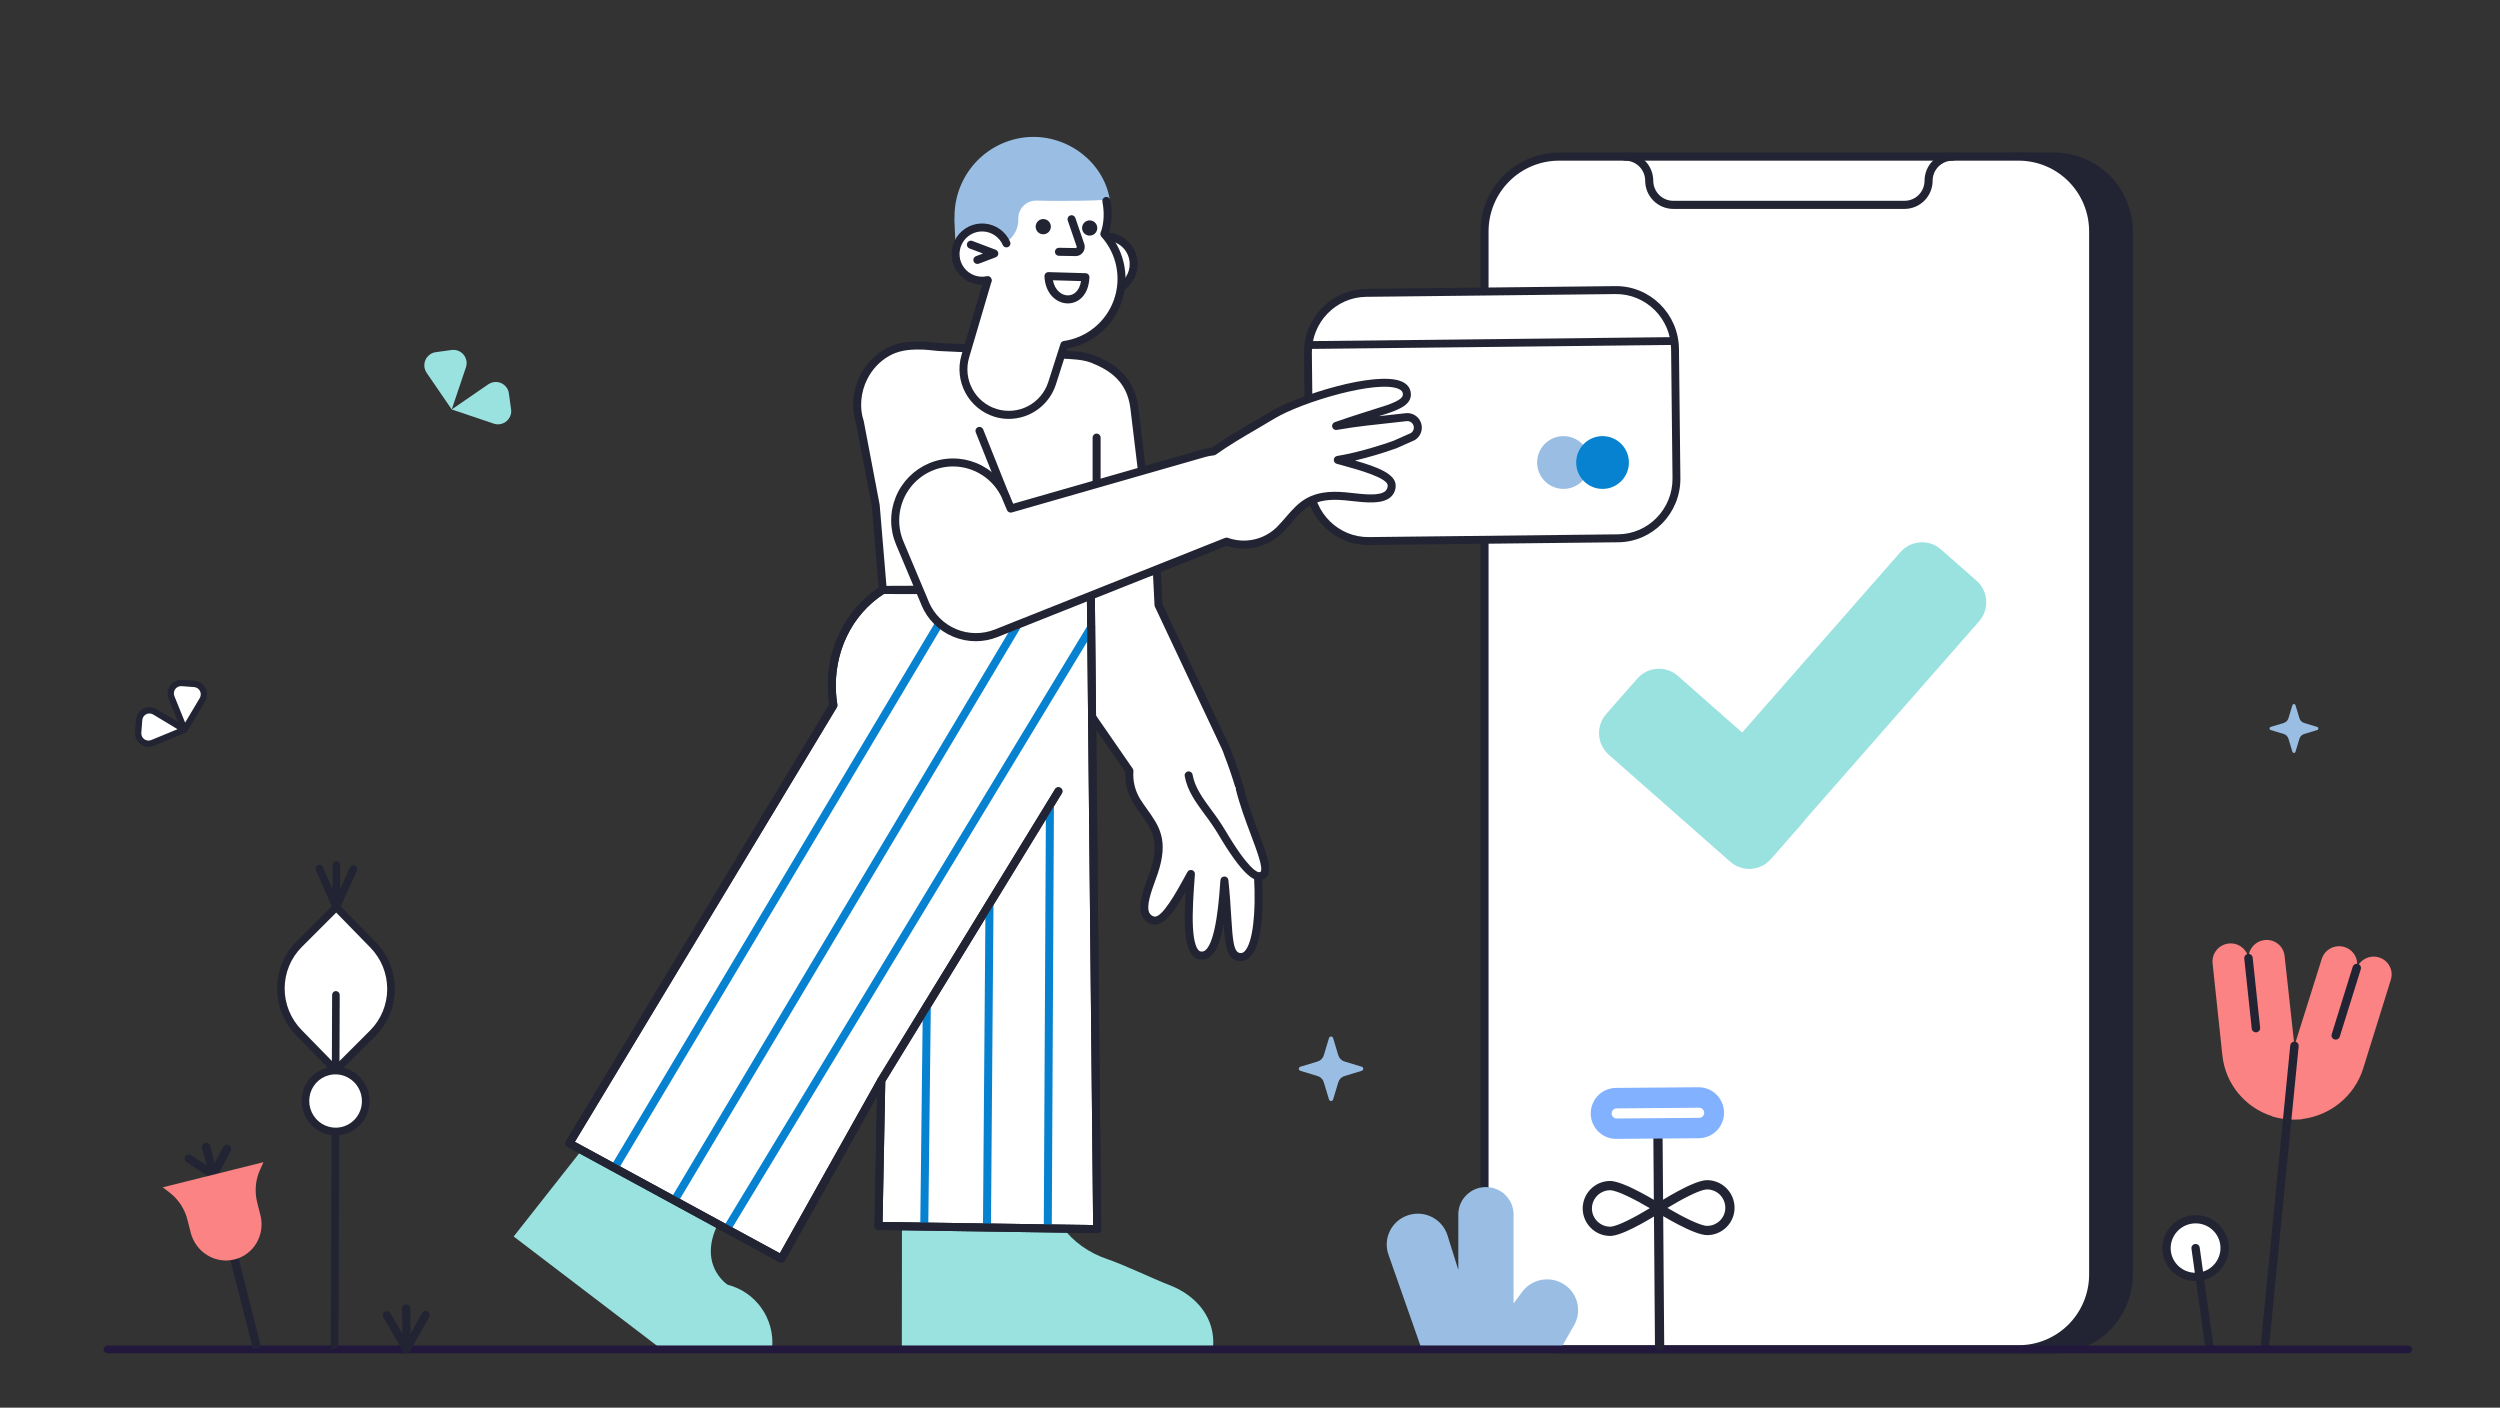 <svg viewBox="0 0 444 250" fill="none" xmlns="http://www.w3.org/2000/svg">
<rect x="0" y="0" width="444" height="250" fill="#333333" stroke="none"/>
<g clip-path="url(#clip0_44083_16052)">
<path d="M364.852 27.093H357.428C357.237 27.093 357.055 27.169 356.92 27.305C356.785 27.44 356.709 27.623 356.709 27.814H358.532C362.037 27.815 365.398 29.212 367.876 31.698C370.354 34.184 371.746 37.556 371.747 41.072V226.368C371.747 228.109 371.406 229.833 370.742 231.442C370.078 233.05 369.105 234.512 367.878 235.743C366.651 236.975 365.194 237.951 363.591 238.618C361.988 239.285 360.27 239.628 358.534 239.628H356.709C356.709 239.819 356.785 240.003 356.92 240.138C357.055 240.273 357.237 240.349 357.428 240.349H364.852C368.547 240.345 372.089 238.87 374.701 236.249C377.314 233.628 378.783 230.075 378.788 226.368V41.074C378.783 37.368 377.313 33.815 374.701 31.194C372.088 28.573 368.546 27.098 364.852 27.093Z" fill="#222433"/>
<path d="M371.746 41.074V226.368C371.746 229.884 370.355 233.257 367.877 235.743C365.399 238.23 362.038 239.628 358.533 239.628H276.867C273.365 239.632 270.006 238.24 267.527 235.759C265.048 233.278 263.654 229.91 263.65 226.397V41.074C263.65 39.333 263.991 37.609 264.656 36C265.32 34.391 266.293 32.929 267.521 31.698C268.748 30.467 270.205 29.49 271.809 28.824C273.412 28.157 275.131 27.814 276.867 27.814H358.531C362.036 27.814 365.397 29.211 367.875 31.698C370.353 34.184 371.746 37.556 371.746 41.072V41.074Z" fill="white"/>
<path d="M276.851 240.349C273.162 240.349 269.624 238.879 267.013 236.263C264.403 233.648 262.935 230.099 262.931 226.398V41.074C262.935 37.368 264.405 33.814 267.017 31.193C269.63 28.572 273.172 27.098 276.867 27.094H358.531C362.225 27.098 365.766 28.572 368.379 31.193C370.991 33.813 372.46 37.366 372.464 41.072V226.368C372.461 230.074 370.992 233.628 368.38 236.249C365.769 238.87 362.227 240.344 358.533 240.349H276.851ZM276.867 28.535C273.553 28.539 270.376 29.861 268.033 32.212C265.69 34.563 264.372 37.75 264.368 41.074V226.397C264.372 229.716 265.689 232.898 268.03 235.244C270.37 237.59 273.543 238.907 276.852 238.908H358.531C361.844 238.904 365.021 237.581 367.364 235.231C369.706 232.88 371.024 229.693 371.027 226.369V41.072C371.023 37.748 369.706 34.562 367.363 32.211C365.02 29.861 361.844 28.539 358.531 28.535H276.867Z" fill="#222433"/>
<path d="M338.249 37.103H297.175C295.852 37.101 294.583 36.573 293.648 35.635C292.712 34.696 292.186 33.423 292.184 32.096C292.183 31.151 291.808 30.246 291.143 29.578C290.477 28.91 289.574 28.534 288.633 28.533C288.442 28.533 288.259 28.457 288.124 28.322C287.99 28.187 287.914 28.003 287.914 27.812C287.914 27.621 287.99 27.438 288.124 27.302C288.259 27.167 288.442 27.091 288.633 27.091C289.955 27.093 291.223 27.621 292.158 28.559C293.093 29.497 293.62 30.769 293.621 32.096C293.622 33.041 293.997 33.947 294.663 34.616C295.329 35.284 296.233 35.66 297.175 35.661H338.246C339.188 35.66 340.091 35.284 340.757 34.616C341.423 33.947 341.797 33.041 341.798 32.096C341.8 30.77 342.326 29.497 343.261 28.559C344.196 27.621 345.464 27.093 346.786 27.091H346.789C346.98 27.091 347.163 27.167 347.297 27.302C347.432 27.438 347.508 27.621 347.508 27.812C347.508 28.003 347.432 28.187 347.297 28.322C347.163 28.457 346.98 28.533 346.789 28.533H346.787C345.845 28.533 344.942 28.908 344.276 29.576C343.61 30.244 343.236 31.149 343.235 32.094C343.235 33.421 342.71 34.694 341.775 35.633C340.84 36.572 339.572 37.101 338.249 37.103Z" fill="#222433"/>
</g>
<g clip-path="url(#clip1_44083_16052)">
<path d="M287.389 95.603L243.121 96.093C237.341 96.157 232.604 91.476 232.539 85.637L232.287 62.698C232.222 56.859 236.856 52.074 242.636 52.01L286.903 51.52C292.683 51.456 297.421 56.137 297.485 61.977L297.738 84.915C297.802 90.754 293.169 95.54 287.389 95.603Z" fill="white"/>
<path d="M242.628 51.304L286.896 50.814C293.052 50.746 298.116 55.75 298.184 61.969L298.437 84.907C298.505 91.126 293.553 96.242 287.396 96.31L243.129 96.799C236.973 96.868 231.909 91.863 231.84 85.644L231.588 62.706C231.519 56.487 236.472 51.372 242.628 51.304ZM287.381 94.897C292.766 94.838 297.099 90.363 297.039 84.923L296.786 61.984C296.727 56.544 292.297 52.166 286.911 52.226L242.644 52.716C237.258 52.775 232.926 57.25 232.986 62.69L233.238 85.629C233.298 91.069 237.728 95.447 243.114 95.387L287.381 94.897Z" fill="#222433"/>
</g>
<g clip-path="url(#clip2_44083_16052)">
<path d="M277.725 86.831C280.311 86.802 282.385 84.68 282.356 82.091C282.328 79.501 280.208 77.425 277.622 77.454C275.036 77.483 272.962 79.605 272.991 82.194C273.019 84.784 275.139 86.859 277.725 86.831Z" fill="#9ABEE3"/>
</g>
<g clip-path="url(#clip3_44083_16052)">
<path d="M284.663 86.831C287.249 86.802 289.322 84.68 289.294 82.091C289.265 79.501 287.145 77.425 284.559 77.454C281.973 77.483 279.9 79.605 279.928 82.194C279.957 84.784 282.076 86.859 284.663 86.831Z" fill="#0782D0"/>
</g>
<g clip-path="url(#clip4_44083_16052)">
<path d="M232.944 60.582L322.387 59.593C322.623 59.59 322.85 59.661 323.019 59.789C323.187 59.918 323.283 60.093 323.285 60.277C323.287 60.461 323.195 60.639 323.029 60.771C322.864 60.903 322.639 60.979 322.403 60.981L232.959 61.971C232.723 61.973 232.496 61.903 232.328 61.774C232.16 61.646 232.064 61.47 232.062 61.286C232.06 61.102 232.152 60.925 232.317 60.792C232.483 60.66 232.708 60.585 232.944 60.582Z" fill="#222433"/>
</g>
<g clip-path="url(#clip5_44083_16052)">
<path d="M390.642 226.728C393.465 226.333 395.436 223.742 395.046 220.942C394.655 218.142 392.05 216.193 389.227 216.588C386.404 216.984 384.432 219.574 384.823 222.375C385.214 225.175 387.819 227.124 390.642 226.728Z" fill="white"/>
<path d="M390.743 227.453C387.522 227.904 384.538 225.672 384.093 222.477C383.647 219.282 385.905 216.315 389.126 215.864C392.347 215.412 395.33 217.645 395.776 220.84C396.222 224.035 393.964 227.001 390.743 227.453ZM389.328 217.312C386.912 217.651 385.219 219.876 385.553 222.272C385.887 224.669 388.125 226.343 390.541 226.004C392.956 225.666 394.65 223.441 394.316 221.044C393.981 218.648 391.744 216.974 389.328 217.312Z" fill="#222433"/>
<path d="M394.117 251.635C393.713 251.691 393.341 251.413 393.285 251.013L389.204 221.761C389.148 221.361 389.43 220.991 389.833 220.934C390.237 220.878 390.609 221.156 390.665 221.556L394.746 250.808C394.802 251.208 394.52 251.578 394.117 251.635Z" fill="#222433"/>
</g>
<g clip-path="url(#clip6_44083_16052)">
<path d="M132.214 211.03C120.818 222.783 129.229 228.172 129.229 228.172C131.648 228.791 133.771 230.249 135.219 232.288C136.668 234.326 137.349 236.813 137.142 239.307H117.075L91.228 219.601L109.684 196.168L132.214 211.03Z" fill="#9AE2E0"/>
<path d="M196.488 51.77C199.171 51.77 201.345 49.591 201.345 46.903C201.345 44.215 199.171 42.036 196.488 42.036C193.806 42.036 191.632 44.215 191.632 46.903C191.632 49.591 193.806 51.77 196.488 51.77Z" fill="white"/>
<path d="M196.488 52.483C195.387 52.483 194.311 52.155 193.395 51.542C192.479 50.929 191.766 50.058 191.344 49.038C190.923 48.019 190.813 46.897 191.028 45.815C191.242 44.732 191.773 43.738 192.551 42.958C193.33 42.178 194.322 41.646 195.402 41.431C196.482 41.216 197.601 41.326 198.619 41.748C199.636 42.171 200.505 42.886 201.117 43.803C201.729 44.721 202.056 45.8 202.056 46.903C202.054 48.382 201.467 49.8 200.423 50.846C199.379 51.892 197.964 52.481 196.488 52.483ZM196.488 42.748C195.668 42.748 194.867 42.992 194.185 43.449C193.503 43.905 192.972 44.554 192.658 45.313C192.344 46.072 192.262 46.908 192.422 47.714C192.582 48.52 192.977 49.26 193.556 49.841C194.136 50.422 194.875 50.818 195.679 50.978C196.483 51.138 197.317 51.056 198.075 50.742C198.832 50.427 199.48 49.895 199.935 49.211C200.391 48.528 200.634 47.725 200.634 46.903C200.633 45.802 200.196 44.746 199.418 43.967C198.641 43.188 197.587 42.75 196.488 42.748Z" fill="#222433"/>
<path d="M193.74 127.008L200.587 136.908C200.444 138.779 200.891 140.648 201.866 142.25C204.306 146.144 207.268 148.091 204.922 154.976C203.856 158.086 201.795 162.55 204.756 163.452C206.817 164.069 209.447 158.941 211.508 155.213C211.058 161.315 210.442 169.316 213.19 169.696C215.939 170.076 216.91 164.283 217.455 156.377C218.379 165.161 217.644 169.933 220.322 169.981C223.164 170.028 223.828 162.74 223.425 155.736L220.203 140.042C219.587 138.001 218.924 135.983 218.118 133.941C217.993 133.536 217.843 133.14 217.668 132.754L205.751 107.445L205.443 101.177L192.721 105.332L193.74 127.008Z" fill="white"/>
<path d="M220.348 170.693H220.31C217.959 170.652 217.591 168.213 217.322 164.103C216.768 167.229 216.019 169.014 214.978 169.861C214.719 170.079 214.418 170.24 214.093 170.333C213.768 170.426 213.428 170.449 213.093 170.402C210.205 170.003 210.199 164.292 210.574 158.37C208.626 161.805 206.621 164.754 204.553 164.134C204.189 164.038 203.85 163.865 203.557 163.628C203.264 163.39 203.025 163.094 202.854 162.757C201.986 161.017 202.971 158.295 203.841 155.894C203.985 155.497 204.125 155.111 204.25 154.744C206.06 149.432 204.612 147.404 202.607 144.597C202.166 143.98 201.71 143.34 201.264 142.629C200.258 140.971 199.77 139.049 199.862 137.111L193.156 127.414C193.08 127.304 193.036 127.175 193.03 127.041L192.011 105.365C192.004 105.209 192.048 105.055 192.136 104.927C192.225 104.798 192.353 104.703 192.501 104.654L205.223 100.499C205.327 100.465 205.437 100.456 205.545 100.472C205.653 100.487 205.756 100.528 205.846 100.59C205.936 100.652 206.01 100.734 206.064 100.829C206.117 100.925 206.148 101.031 206.153 101.14L206.454 107.267L218.311 132.45C218.496 132.859 218.656 133.279 218.791 133.708C219.501 135.512 220.167 137.459 220.884 139.836C220.89 139.857 220.895 139.878 220.899 139.899L224.121 155.592C224.128 155.626 224.133 155.66 224.135 155.695C224.332 159.122 224.528 167.366 222.101 169.899C221.879 170.146 221.609 170.343 221.308 170.48C221.006 170.616 220.679 170.689 220.348 170.693ZM217.455 155.665C217.63 155.665 217.8 155.73 217.93 155.847C218.061 155.965 218.143 156.127 218.161 156.302C218.419 158.749 218.546 160.843 218.659 162.691C218.927 167.118 219.109 169.247 220.335 169.267C220.478 169.268 220.618 169.236 220.747 169.175C220.875 169.113 220.988 169.023 221.077 168.911C222.446 167.482 223.091 162.349 222.72 155.827L219.514 140.216C218.809 137.88 218.156 135.968 217.458 134.201C217.45 134.181 217.443 134.161 217.437 134.14C217.32 133.765 217.18 133.396 217.018 133.038L205.109 107.749C205.069 107.665 205.046 107.573 205.042 107.48L204.779 102.143L193.457 105.841L194.44 126.77L201.171 136.503C201.264 136.637 201.308 136.799 201.295 136.962C201.167 138.684 201.579 140.403 202.472 141.879C202.891 142.546 203.334 143.167 203.763 143.768C205.844 146.682 207.641 149.199 205.595 155.206C205.466 155.582 205.324 155.975 205.177 156.38C204.443 158.406 203.53 160.928 204.126 162.12C204.21 162.283 204.329 162.425 204.474 162.537C204.618 162.649 204.785 162.729 204.963 162.77C206.325 163.176 208.996 158.308 210.433 155.693C210.587 155.413 210.738 155.137 210.887 154.868C210.965 154.726 211.09 154.615 211.24 154.554C211.39 154.492 211.556 154.484 211.712 154.531C211.867 154.577 212.002 154.675 212.094 154.809C212.186 154.943 212.229 155.104 212.217 155.266L212.205 155.432C211.981 158.47 211.727 161.913 211.864 164.64C211.997 167.298 212.516 168.883 213.288 168.99C213.429 169.012 213.574 169.003 213.711 168.962C213.848 168.921 213.975 168.851 214.082 168.755C215.997 167.195 216.541 159.299 216.746 156.327C216.758 156.149 216.836 155.982 216.965 155.86C217.094 155.737 217.264 155.667 217.442 155.664L217.455 155.665Z" fill="#222433"/>
<path d="M186.04 208.609C185.448 215.565 190.091 221.429 196.701 223.637C199.497 224.563 204.804 227.127 207.552 228.172C212.574 230.071 215.891 234.155 215.441 239.307H160.169L160.193 208.656L186.04 208.609Z" fill="#9AE2E0"/>
<path d="M166.803 170.005C166.045 171.358 162.776 175.062 162.776 175.062L130.864 211.458L107.338 200.537L133.422 158.798" fill="white"/>
<path d="M130.863 212.17C130.76 212.17 130.659 212.148 130.565 212.104L107.04 201.183C106.948 201.14 106.867 201.079 106.801 201.002C106.735 200.926 106.686 200.836 106.657 200.739C106.628 200.642 106.62 200.541 106.634 200.44C106.648 200.34 106.682 200.244 106.736 200.158L132.82 158.42C132.869 158.341 132.934 158.272 133.01 158.218C133.086 158.164 133.172 158.125 133.263 158.104C133.354 158.083 133.448 158.08 133.54 158.096C133.632 158.112 133.721 158.145 133.8 158.195C133.879 158.244 133.947 158.309 134.001 158.385C134.056 158.462 134.094 158.548 134.115 158.639C134.136 158.73 134.139 158.825 134.123 158.917C134.108 159.009 134.074 159.097 134.025 159.177L108.368 200.23L130.68 210.588L162.242 174.591C163.139 173.575 165.592 170.711 166.184 169.656C166.228 169.573 166.289 169.499 166.363 169.44C166.436 169.38 166.521 169.336 166.611 169.31C166.702 169.284 166.797 169.276 166.89 169.286C166.984 169.297 167.075 169.327 167.157 169.373C167.239 169.419 167.312 169.481 167.37 169.556C167.428 169.631 167.47 169.716 167.495 169.807C167.52 169.899 167.526 169.994 167.514 170.088C167.501 170.181 167.47 170.272 167.423 170.353C166.637 171.756 163.443 175.38 163.308 175.533L131.397 211.928C131.331 212.004 131.248 212.065 131.156 212.107C131.064 212.148 130.965 212.17 130.863 212.17Z" fill="#222433"/>
<path d="M187.979 140.528L156.545 191.847L138.776 223.542L101.107 203.053L148.016 125.251C147.9 124.575 147.821 123.894 147.779 123.209C147.258 115.446 150.954 108.418 156.782 104.762L162.728 104.738L193.74 105.973L194.853 218.296L156.023 217.726L156.521 191.847" fill="white"/>
<path d="M138.776 224.255C138.658 224.255 138.542 224.225 138.438 224.169L100.769 203.679C100.684 203.633 100.61 203.571 100.55 203.495C100.491 203.42 100.447 203.333 100.422 203.24C100.397 203.147 100.391 203.05 100.404 202.954C100.417 202.859 100.45 202.767 100.499 202.685L147.271 125.109C147.184 124.56 147.118 123.951 147.07 123.259C146.544 115.419 150.121 108.101 156.404 104.158C156.516 104.088 156.646 104.05 156.779 104.05L162.725 104.026H162.756L193.768 105.261C193.95 105.268 194.123 105.345 194.25 105.476C194.377 105.607 194.449 105.782 194.451 105.965L195.564 218.288C195.565 218.383 195.547 218.477 195.511 218.565C195.475 218.653 195.422 218.733 195.355 218.8C195.288 218.868 195.209 218.922 195.12 218.958C195.032 218.993 194.938 219.01 194.843 219.008L156.013 218.438C155.919 218.436 155.827 218.416 155.741 218.379C155.655 218.342 155.577 218.288 155.512 218.221C155.447 218.153 155.396 218.073 155.362 217.986C155.328 217.899 155.311 217.806 155.313 217.712L155.755 194.71L139.396 223.891C139.334 224.002 139.244 224.094 139.135 224.157C139.026 224.221 138.903 224.255 138.776 224.255ZM102.1 202.783L138.5 222.581L155.836 191.657C155.869 191.537 155.933 191.428 156.021 191.34L187.373 140.155C187.472 139.994 187.63 139.879 187.814 139.835C187.997 139.791 188.19 139.822 188.351 139.921C188.511 140.019 188.626 140.178 188.67 140.362C188.714 140.546 188.683 140.739 188.585 140.9L157.227 192.094L156.748 217.023L194.136 217.572L193.036 106.657L162.715 105.451L156.989 105.474C151.256 109.163 148.002 115.921 148.488 123.162C148.529 123.82 148.605 124.476 148.716 125.126C148.746 125.296 148.714 125.472 148.624 125.62L102.1 202.783Z" fill="#222433"/>
<path d="M211.106 137.716C211.745 141.372 214.802 144.102 216.934 147.735C219.895 152.744 222.264 155.665 223.638 155.617C226.789 155.522 222.075 147.711 220.179 140.019" fill="white"/>
<path d="M223.597 156.33C222.546 156.33 220.641 155.404 216.322 148.098C215.609 146.927 214.836 145.795 214.006 144.705C212.387 142.502 210.857 140.421 210.405 137.839C210.388 137.746 210.39 137.652 210.41 137.56C210.43 137.468 210.468 137.382 210.522 137.305C210.576 137.228 210.644 137.162 210.723 137.112C210.802 137.062 210.89 137.027 210.982 137.011C211.074 136.995 211.169 136.997 211.26 137.018C211.351 137.038 211.438 137.077 211.514 137.131C211.591 137.185 211.656 137.253 211.706 137.333C211.756 137.412 211.789 137.5 211.805 137.593C212.199 139.845 213.632 141.795 215.15 143.861C216.009 144.99 216.808 146.162 217.546 147.375C221.761 154.506 223.311 154.907 223.603 154.907H223.613C223.841 154.9 223.882 154.839 223.896 154.819C224.361 154.123 223.185 150.991 222.146 148.227C221.224 145.772 220.178 142.989 219.489 140.191C219.444 140.007 219.473 139.813 219.57 139.652C219.668 139.49 219.826 139.374 220.009 139.328C220.192 139.283 220.385 139.313 220.546 139.41C220.708 139.508 220.824 139.666 220.869 139.849C221.538 142.565 222.568 145.307 223.476 147.725C224.965 151.688 225.949 154.307 225.076 155.612C224.919 155.84 224.706 156.026 224.459 156.151C224.211 156.277 223.936 156.338 223.659 156.33C223.638 156.33 223.619 156.33 223.597 156.33Z" fill="#222433"/>
<path d="M156.782 104.786L155.526 89.757L152.708 74.943C151.897 72.573 152.092 69.574 153.386 67.033C154.3 65.18 155.743 63.64 157.532 62.609C159.385 61.575 161.217 61.324 163.484 61.372C164.076 61.349 166.09 61.552 166.682 61.623L171.209 61.837L188.551 62.976L189.973 63.047C190.92 63.142 192.484 63.142 194.119 63.783C196.748 64.852 200.776 66.799 201.463 72.449L202.79 83.442L193.811 104.833L156.782 104.786Z" fill="white"/>
<path d="M193.811 105.545L156.782 105.498C156.604 105.498 156.432 105.43 156.301 105.309C156.17 105.189 156.089 105.023 156.074 104.845L154.822 89.853L152.02 75.126C151.135 72.493 151.408 69.352 152.754 66.71C153.731 64.729 155.274 63.085 157.187 61.987C158.975 60.99 160.799 60.603 163.481 60.66C164.215 60.635 166.348 60.867 166.743 60.913L171.244 61.126L188.599 62.266L190.01 62.337C190.022 62.337 190.034 62.339 190.045 62.34C190.211 62.356 190.396 62.37 190.598 62.385C191.889 62.432 193.164 62.68 194.379 63.121C196.484 63.975 201.392 65.97 202.17 72.364L203.497 83.356C203.511 83.479 203.494 83.604 203.446 83.718L194.467 105.109C194.413 105.239 194.322 105.349 194.205 105.427C194.088 105.504 193.951 105.545 193.811 105.545ZM157.436 104.074L193.339 104.12L202.062 83.34L200.759 72.535C200.163 67.635 196.934 65.695 193.853 64.444C192.621 63.961 191.392 63.87 190.493 63.804C190.285 63.789 190.093 63.775 189.921 63.757L188.517 63.687L171.164 62.547L166.65 62.334C166.633 62.334 166.616 62.331 166.599 62.329C165.93 62.249 164.019 62.06 163.514 62.084C163.499 62.084 163.485 62.084 163.47 62.084C161.051 62.03 159.431 62.364 157.879 63.231C156.212 64.191 154.868 65.628 154.019 67.357C152.854 69.643 152.61 72.461 153.381 74.712C153.392 74.743 153.4 74.776 153.407 74.809L156.224 89.624C156.229 89.649 156.232 89.674 156.234 89.698L157.436 104.074Z" fill="#222433"/>
<path d="M194.759 86.386C194.57 86.386 194.39 86.311 194.256 86.177C194.123 86.044 194.048 85.862 194.048 85.674V77.72C194.048 77.531 194.123 77.35 194.256 77.216C194.39 77.083 194.57 77.008 194.759 77.008C194.947 77.008 195.128 77.083 195.261 77.216C195.395 77.35 195.47 77.531 195.47 77.72V85.674C195.47 85.862 195.395 86.044 195.261 86.177C195.128 86.311 194.947 86.386 194.759 86.386Z" fill="#222433"/>
<path d="M179.478 91.063C179.336 91.063 179.197 91.02 179.079 90.941C178.962 90.861 178.871 90.748 178.818 90.615L173.298 76.798C173.262 76.711 173.244 76.618 173.245 76.523C173.245 76.43 173.265 76.337 173.301 76.25C173.338 76.163 173.391 76.085 173.458 76.019C173.525 75.953 173.604 75.901 173.691 75.867C173.779 75.832 173.872 75.814 173.965 75.816C174.059 75.817 174.152 75.837 174.238 75.874C174.324 75.912 174.402 75.966 174.467 76.033C174.532 76.101 174.583 76.181 174.617 76.268L180.138 90.086C180.181 90.194 180.197 90.311 180.184 90.427C180.172 90.543 180.132 90.654 180.067 90.75C180.001 90.846 179.914 90.925 179.811 90.98C179.709 91.035 179.594 91.063 179.478 91.063V91.063Z" fill="#222433"/>
<path d="M196.583 38.498C196.346 40.089 196.417 40.825 196.133 41.561C197.571 43.159 198.549 45.119 198.963 47.23C199.376 49.342 199.208 51.527 198.478 53.551C197.748 55.575 196.483 57.362 194.818 58.721C193.153 60.08 191.151 60.96 189.025 61.267L186.846 68.081C186.194 70.102 184.775 71.785 182.895 72.766C181.015 73.748 178.825 73.948 176.799 73.324C174.773 72.7 173.073 71.302 172.067 69.433C171.061 67.563 170.83 65.372 171.423 63.333L175.474 49.61C175.03 49.704 174.578 49.752 174.124 49.752C173.531 49.776 169.006 48.375 169.575 44.814C169.836 43.152 171.612 40.493 174.124 40.564C176.777 40.635 176.516 40.873 176.611 40.255L180.378 30.925L195.706 33.18L196.583 38.498Z" fill="white"/>
<path d="M173.579 46.88C173.412 46.88 173.251 46.822 173.123 46.715C172.995 46.608 172.908 46.459 172.878 46.295C172.848 46.131 172.877 45.962 172.959 45.816C173.041 45.671 173.171 45.559 173.327 45.501L174.575 45.028L172.191 44.126C172.102 44.094 172.021 44.045 171.951 43.981C171.882 43.917 171.826 43.84 171.786 43.754C171.747 43.669 171.725 43.576 171.721 43.481C171.718 43.387 171.733 43.293 171.766 43.205C171.8 43.116 171.85 43.035 171.915 42.967C171.98 42.898 172.057 42.843 172.144 42.805C172.23 42.766 172.323 42.746 172.417 42.744C172.511 42.742 172.605 42.759 172.692 42.793L176.838 44.36C176.974 44.411 177.09 44.503 177.172 44.622C177.254 44.741 177.298 44.882 177.298 45.027C177.298 45.172 177.254 45.313 177.172 45.432C177.09 45.551 176.974 45.642 176.838 45.693L173.83 46.833C173.749 46.864 173.664 46.879 173.579 46.88Z" fill="#222433"/>
<path d="M185.282 41.609C186.028 41.609 186.633 41.003 186.633 40.255C186.633 39.508 186.028 38.902 185.282 38.902C184.536 38.902 183.932 39.508 183.932 40.255C183.932 41.003 184.536 41.609 185.282 41.609Z" fill="#222433"/>
<path d="M191.046 45.482C191.01 45.482 190.975 45.482 190.938 45.478L188.066 45.431C187.878 45.429 187.697 45.353 187.565 45.218C187.433 45.083 187.36 44.902 187.361 44.713C187.363 44.524 187.439 44.343 187.573 44.211C187.708 44.078 187.889 44.005 188.078 44.006H188.089L190.98 44.054C190.994 44.054 191.008 44.054 191.022 44.056C191.051 44.061 191.08 44.057 191.107 44.045C191.133 44.033 191.156 44.014 191.171 43.989C191.192 43.966 191.209 43.94 191.219 43.91C191.229 43.881 191.233 43.85 191.23 43.819L189.632 39.157C189.574 38.979 189.588 38.785 189.671 38.617C189.755 38.45 189.9 38.322 190.077 38.261C190.253 38.2 190.447 38.212 190.615 38.293C190.784 38.374 190.913 38.518 190.977 38.694L192.588 43.395C192.594 43.414 192.6 43.434 192.605 43.454C192.665 43.7 192.667 43.957 192.61 44.204C192.554 44.452 192.441 44.682 192.281 44.878C192.135 45.067 191.948 45.22 191.734 45.325C191.52 45.429 191.284 45.483 191.046 45.482Z" fill="#222433"/>
<path d="M189.66 53.886C187.689 53.886 185.627 52.233 185.496 49.069C185.492 48.972 185.508 48.874 185.543 48.783C185.579 48.692 185.632 48.609 185.701 48.539C185.77 48.47 185.852 48.416 185.942 48.38C186.033 48.343 186.129 48.326 186.227 48.328L192.789 48.518C192.883 48.52 192.976 48.542 193.061 48.581C193.147 48.619 193.224 48.675 193.288 48.743C193.352 48.812 193.402 48.893 193.435 48.981C193.468 49.069 193.483 49.163 193.479 49.257C193.357 52.451 191.476 53.883 189.666 53.887L189.66 53.886ZM187.002 49.776C187.333 51.542 188.521 52.461 189.66 52.461H189.663C190.599 52.461 191.701 51.778 191.991 49.921L187.002 49.776Z" fill="#222433"/>
<path d="M193.527 41.846C194.272 41.846 194.877 41.24 194.877 40.493C194.877 39.745 194.272 39.139 193.527 39.139C192.781 39.139 192.176 39.745 192.176 40.493C192.176 41.24 192.781 41.846 193.527 41.846Z" fill="#222433"/>
<path d="M178.743 42.986C177.322 39.567 173.484 38.997 170.617 42.036C170.546 42.107 169.741 43.247 169.693 43.318C169.67 43.247 169.504 39.116 169.504 39.045L169.528 38.285V38.166C169.591 34.741 170.895 31.456 173.196 28.922C175.498 26.389 178.64 24.78 182.037 24.396C189.073 23.612 195.896 28.456 197.08 35.341C197.128 35.626 188.907 35.768 184.098 35.626C183.68 35.614 183.264 35.685 182.874 35.835C182.485 35.986 182.128 36.212 181.826 36.501C181.525 36.791 181.283 37.137 181.116 37.521C180.948 37.904 180.859 38.317 180.852 38.736C180.898 39.567 180.728 40.395 180.358 41.14C179.988 41.885 179.432 42.521 178.743 42.986Z" fill="#9ABEE3"/>
<path d="M179.153 74.397C178.284 74.397 177.421 74.266 176.591 74.008C174.394 73.317 172.553 71.794 171.46 69.763C170.367 67.732 170.109 65.354 170.74 63.135L174.698 49.717C174.752 49.536 174.875 49.385 175.04 49.296C175.206 49.207 175.399 49.186 175.579 49.24C175.759 49.293 175.911 49.416 176.001 49.58C176.091 49.745 176.113 49.939 176.061 50.12L172.104 63.534C171.565 65.394 171.777 67.391 172.695 69.094C173.613 70.798 175.163 72.072 177.01 72.64C178.857 73.209 180.853 73.026 182.566 72.132C184.28 71.238 185.574 69.704 186.169 67.862L188.349 61.048C188.389 60.922 188.465 60.809 188.566 60.723C188.667 60.637 188.79 60.581 188.922 60.562C190.92 60.273 192.803 59.446 194.368 58.169C195.934 56.891 197.123 55.211 197.81 53.308C198.496 51.405 198.653 49.351 198.265 47.366C197.876 45.38 196.957 43.538 195.604 42.036C195.517 41.938 195.458 41.818 195.434 41.689C195.41 41.56 195.422 41.427 195.469 41.304C195.812 40.416 196.31 38.524 195.79 35.832C195.771 35.74 195.77 35.645 195.788 35.552C195.806 35.459 195.842 35.371 195.894 35.292C195.946 35.213 196.013 35.146 196.092 35.094C196.17 35.041 196.258 35.005 196.351 34.987C196.443 34.969 196.538 34.97 196.631 34.989C196.723 35.008 196.81 35.046 196.888 35.099C196.966 35.153 197.032 35.221 197.083 35.3C197.134 35.38 197.169 35.469 197.185 35.562C197.705 38.246 197.314 40.263 196.941 41.408C198.359 43.096 199.31 45.127 199.697 47.299C200.085 49.471 199.896 51.707 199.149 53.783C198.402 55.858 197.124 57.7 195.443 59.125C193.761 60.549 191.736 61.505 189.569 61.898L187.522 68.297C186.947 70.068 185.828 71.612 184.324 72.707C182.821 73.803 181.011 74.394 179.153 74.397Z" fill="#222433"/>
<path d="M109.21 207.303L166.495 111.244L109.21 207.303Z" fill="white"/>
<path d="M109.21 208.015C109.084 208.015 108.961 207.982 108.852 207.918C108.744 207.855 108.654 207.764 108.592 207.654C108.53 207.545 108.498 207.421 108.5 207.295C108.501 207.169 108.536 207.046 108.6 206.938L165.886 110.878C165.983 110.718 166.14 110.603 166.322 110.558C166.504 110.513 166.696 110.542 166.857 110.638C167.018 110.734 167.134 110.89 167.181 111.072C167.227 111.254 167.2 111.447 167.106 111.609L109.821 207.668C109.757 207.774 109.668 207.862 109.561 207.923C109.454 207.983 109.333 208.015 109.21 208.015Z" fill="#0782D0"/>
<path d="M119.823 213.12L180.757 110.935L119.823 213.12Z" fill="white"/>
<path d="M119.823 213.832C119.698 213.832 119.574 213.798 119.466 213.735C119.357 213.672 119.268 213.58 119.206 213.471C119.144 213.361 119.112 213.237 119.113 213.112C119.115 212.986 119.149 212.862 119.214 212.754L180.148 110.569C180.196 110.489 180.259 110.419 180.334 110.363C180.409 110.308 180.494 110.267 180.584 110.244C180.675 110.221 180.769 110.217 180.861 110.23C180.954 110.244 181.042 110.276 181.123 110.324C181.203 110.372 181.273 110.435 181.328 110.51C181.384 110.585 181.424 110.67 181.447 110.761C181.47 110.852 181.475 110.946 181.461 111.039C181.447 111.131 181.416 111.22 181.368 111.301L120.434 213.485C120.371 213.591 120.281 213.679 120.174 213.74C120.067 213.8 119.946 213.832 119.823 213.832Z" fill="#0782D0"/>
<path d="M129.252 218.011L193.794 111.416L129.252 218.011Z" fill="white"/>
<path d="M129.252 218.723C129.126 218.723 129.003 218.689 128.894 218.625C128.785 218.561 128.695 218.47 128.633 218.36C128.572 218.25 128.54 218.125 128.542 217.999C128.544 217.872 128.58 217.749 128.645 217.641L193.186 111.047C193.235 110.967 193.298 110.897 193.374 110.842C193.449 110.787 193.534 110.747 193.625 110.725C193.716 110.702 193.81 110.698 193.902 110.712C193.994 110.727 194.083 110.759 194.163 110.808C194.243 110.856 194.312 110.92 194.367 110.995C194.422 111.071 194.462 111.156 194.484 111.247C194.507 111.338 194.511 111.432 194.497 111.525C194.482 111.617 194.45 111.706 194.402 111.786L129.86 218.38C129.797 218.485 129.708 218.571 129.601 218.631C129.495 218.691 129.375 218.723 129.252 218.723Z" fill="#0782D0"/>
<path d="M164.15 217.726L164.6 178.694L164.15 217.726Z" fill="white"/>
<path d="M164.15 218.438H164.141C164.048 218.437 163.956 218.417 163.87 218.381C163.784 218.344 163.706 218.29 163.641 218.223C163.576 218.157 163.524 218.077 163.49 217.991C163.455 217.904 163.438 217.811 163.439 217.717L163.889 178.686C163.89 178.592 163.909 178.5 163.946 178.414C163.983 178.328 164.036 178.25 164.103 178.185C164.17 178.119 164.249 178.068 164.335 178.033C164.422 177.998 164.514 177.981 164.608 177.982C164.701 177.983 164.793 178.002 164.879 178.039C164.965 178.076 165.043 178.129 165.108 178.196C165.173 178.263 165.225 178.342 165.259 178.429C165.294 178.516 165.311 178.609 165.31 178.702L164.86 217.734C164.858 217.921 164.782 218.1 164.649 218.232C164.516 218.364 164.337 218.438 164.15 218.438Z" fill="#0782D0"/>
<path d="M175.285 217.726L175.735 160.508L175.285 217.726Z" fill="white"/>
<path d="M175.284 218.438H175.279C175.185 218.437 175.093 218.418 175.007 218.382C174.921 218.345 174.843 218.292 174.778 218.226C174.712 218.159 174.661 218.08 174.626 217.993C174.59 217.907 174.573 217.814 174.574 217.72L175.024 160.502C175.025 160.314 175.101 160.135 175.234 160.002C175.367 159.87 175.547 159.796 175.734 159.796H175.74C175.833 159.796 175.926 159.815 176.012 159.852C176.098 159.888 176.176 159.941 176.241 160.008C176.307 160.075 176.358 160.154 176.393 160.24C176.428 160.327 176.446 160.42 176.445 160.514L175.995 217.731C175.994 217.919 175.918 218.099 175.785 218.231C175.652 218.364 175.472 218.438 175.284 218.438Z" fill="#0782D0"/>
<path d="M186.088 217.726L186.467 143.01L186.088 217.726Z" fill="white"/>
<path d="M186.088 218.438H186.084C185.991 218.438 185.898 218.419 185.812 218.382C185.726 218.346 185.648 218.293 185.582 218.227C185.517 218.16 185.465 218.082 185.429 217.995C185.394 217.908 185.376 217.816 185.377 217.722L185.756 143.007C185.757 142.818 185.832 142.638 185.965 142.505C186.098 142.373 186.279 142.298 186.467 142.298H186.47C186.563 142.299 186.656 142.317 186.742 142.354C186.828 142.39 186.906 142.443 186.972 142.509C187.037 142.576 187.089 142.654 187.125 142.741C187.16 142.828 187.178 142.92 187.177 143.014L186.798 217.73C186.797 217.918 186.722 218.098 186.589 218.231C186.456 218.363 186.276 218.438 186.088 218.438Z" fill="#0782D0"/>
<path d="M174.42 50.57C173.442 50.569 172.482 50.303 171.643 49.801C170.803 49.298 170.115 48.578 169.65 47.716C169.185 46.854 168.961 45.882 169.001 44.903C169.042 43.924 169.346 42.974 169.88 42.154C170.415 41.333 171.161 40.673 172.04 40.242C172.918 39.811 173.896 39.626 174.871 39.707C175.845 39.787 176.78 40.13 177.576 40.698C178.373 41.267 179.001 42.041 179.395 42.938C179.47 43.111 179.474 43.307 179.405 43.483C179.336 43.659 179.2 43.8 179.028 43.876C178.855 43.951 178.659 43.955 178.484 43.886C178.308 43.817 178.167 43.681 178.092 43.508C177.787 42.812 177.291 42.217 176.663 41.792C176.034 41.368 175.299 41.13 174.541 41.107C173.783 41.084 173.034 41.278 172.381 41.664C171.729 42.05 171.199 42.614 170.853 43.29C170.507 43.966 170.359 44.727 170.427 45.483C170.494 46.24 170.775 46.962 171.236 47.565C171.696 48.169 172.318 48.629 173.029 48.893C173.74 49.157 174.511 49.213 175.253 49.055C175.344 49.034 175.439 49.032 175.532 49.048C175.624 49.064 175.713 49.099 175.792 49.149C175.871 49.2 175.94 49.266 175.993 49.343C176.047 49.42 176.085 49.508 176.105 49.6C176.124 49.692 176.126 49.787 176.109 49.879C176.092 49.972 176.056 50.06 176.005 50.139C175.954 50.218 175.887 50.286 175.809 50.339C175.732 50.392 175.644 50.429 175.552 50.447C175.18 50.528 174.8 50.569 174.42 50.57Z" fill="#222433"/>
<path d="M176.967 91.799C176.795 91.799 176.629 91.737 176.499 91.624C176.369 91.511 176.285 91.355 176.261 91.184C176.238 91.013 176.277 90.84 176.372 90.696C176.466 90.552 176.609 90.447 176.775 90.401L179.31 89.689C179.4 89.663 179.494 89.656 179.586 89.667C179.679 89.678 179.769 89.708 179.85 89.754C179.931 89.799 180.003 89.861 180.061 89.934C180.118 90.008 180.161 90.092 180.186 90.182C180.211 90.272 180.219 90.366 180.208 90.459C180.196 90.552 180.167 90.642 180.121 90.724C180.076 90.805 180.014 90.877 179.941 90.934C179.868 90.992 179.784 91.035 179.694 91.06L177.159 91.773C177.096 91.79 177.032 91.799 176.967 91.799Z" fill="#222433"/>
<path d="M138.776 224.255C138.658 224.255 138.542 224.225 138.438 224.169L100.769 203.679C100.684 203.633 100.61 203.571 100.55 203.495C100.491 203.42 100.447 203.333 100.422 203.24C100.397 203.147 100.391 203.05 100.404 202.954C100.417 202.859 100.45 202.767 100.499 202.685L147.271 125.109C147.184 124.56 147.118 123.951 147.07 123.259C146.544 115.419 150.121 108.101 156.404 104.158C156.516 104.088 156.646 104.05 156.779 104.05L162.725 104.026H162.756L193.768 105.261C193.95 105.268 194.123 105.345 194.25 105.476C194.377 105.607 194.449 105.782 194.451 105.965L195.564 218.288C195.565 218.383 195.547 218.477 195.511 218.565C195.475 218.653 195.422 218.733 195.355 218.8C195.288 218.868 195.209 218.922 195.12 218.958C195.032 218.993 194.938 219.01 194.843 219.008L156.013 218.438C155.919 218.436 155.827 218.416 155.741 218.379C155.655 218.342 155.577 218.288 155.512 218.221C155.447 218.153 155.396 218.073 155.362 217.986C155.328 217.899 155.311 217.806 155.313 217.712L155.755 194.71L139.396 223.891C139.334 224.002 139.244 224.094 139.135 224.157C139.026 224.221 138.903 224.255 138.776 224.255ZM102.1 202.783L138.5 222.581L155.836 191.657C155.869 191.537 155.933 191.428 156.021 191.34L187.373 140.155C187.472 139.994 187.63 139.879 187.814 139.835C187.997 139.791 188.19 139.822 188.351 139.921C188.511 140.019 188.626 140.178 188.67 140.362C188.714 140.546 188.683 140.739 188.585 140.9L157.227 192.094L156.748 217.023L194.136 217.572L193.036 106.657L162.715 105.451L156.989 105.474C151.256 109.163 148.002 115.921 148.488 123.162C148.529 123.82 148.605 124.476 148.716 125.126C148.746 125.296 148.714 125.472 148.624 125.62L102.1 202.783Z" fill="#222433"/>
<path d="M242.52 74.895C240.862 75.085 239.251 75.322 237.285 75.654C239.014 75.037 240.578 74.539 241.975 74.088L246.453 72.663C248.917 71.808 250.125 71.025 249.817 69.648C248.846 65.327 231.48 70.408 225.937 73.755C222.454 75.868 218.924 77.744 215.512 80.165C214.984 80.212 214.46 80.308 213.949 80.45L179.502 90.327L178.696 88.428H178.72C178.196 87.182 177.432 86.052 176.472 85.102C175.512 84.153 174.375 83.402 173.125 82.892C171.875 82.383 170.538 82.126 169.189 82.134C167.84 82.143 166.506 82.418 165.263 82.943C164.02 83.469 162.893 84.234 161.945 85.196C160.997 86.158 160.248 87.298 159.74 88.55C159.232 89.802 158.975 91.143 158.983 92.494C158.992 93.846 159.266 95.183 159.791 96.429L164.126 106.733L164.316 107.207C165.311 109.557 167.184 111.424 169.535 112.409C171.886 113.394 174.527 113.419 176.896 112.478L217.834 96.191C219.446 96.774 221.189 96.888 222.862 96.518C224.535 96.148 226.07 95.31 227.287 94.102C230.509 90.826 231.67 87.478 238.896 88.143C242.141 88.451 246.974 89.401 247.164 86.315C247.282 84.178 241.691 82.825 237.593 81.685C241.052 81.115 244.937 79.952 247.732 78.955L250.931 77.53C252.613 76.486 251.713 73.874 249.746 74.088L242.52 74.895Z" fill="white"/>
<path d="M173.298 113.879C171.91 113.878 170.537 113.601 169.257 113.064C166.731 112.016 164.72 110.011 163.661 107.485L163.466 106.998L159.136 96.706C158.575 95.374 158.282 93.945 158.273 92.499C158.263 91.054 158.538 89.621 159.082 88.282C159.625 86.943 160.426 85.725 161.44 84.696C162.453 83.668 163.658 82.849 164.987 82.287C166.316 81.726 167.743 81.432 169.185 81.423C170.627 81.413 172.057 81.689 173.393 82.233C174.729 82.778 175.945 83.581 176.971 84.596C177.998 85.612 178.814 86.82 179.375 88.151C179.397 88.205 179.413 88.261 179.422 88.319L179.91 89.469L213.753 79.766C214.245 79.628 214.747 79.531 215.255 79.476C217.617 77.812 220.06 76.386 222.423 75.006C223.456 74.403 224.524 73.779 225.569 73.146C230.481 70.18 244.394 65.812 248.932 67.753C250.018 68.218 250.39 68.955 250.511 69.492C250.993 71.648 248.789 72.606 246.685 73.336L244.861 73.917L249.667 73.38C250.247 73.317 250.831 73.453 251.323 73.767C251.816 74.08 252.188 74.551 252.378 75.104C252.568 75.656 252.566 76.257 252.371 76.808C252.176 77.359 251.8 77.827 251.305 78.136C251.277 78.153 251.249 78.168 251.219 78.181L248.021 79.606C248.004 79.613 247.987 79.62 247.97 79.626C245.572 80.48 243.13 81.204 240.654 81.795C244.526 82.901 247.995 84.163 247.873 86.353C247.863 86.73 247.775 87.1 247.612 87.439C247.45 87.779 247.219 88.08 246.932 88.324C245.437 89.584 242.551 89.261 240.005 88.977C239.598 88.931 239.202 88.887 238.828 88.851C233.283 88.342 231.665 90.21 229.427 92.797C228.92 93.383 228.395 93.989 227.792 94.601C226.509 95.867 224.903 96.756 223.15 97.17C221.397 97.585 219.564 97.508 217.851 96.95L177.157 113.139C175.929 113.627 174.619 113.878 173.298 113.879ZM169.253 82.84C167.676 82.844 166.124 83.237 164.736 83.986C163.347 84.735 162.164 85.816 161.293 87.133C160.421 88.45 159.888 89.962 159.74 91.535C159.592 93.109 159.834 94.694 160.445 96.151L164.781 106.455L164.975 106.942C165.911 109.109 167.649 110.828 169.824 111.736C171.999 112.645 174.44 112.673 176.635 111.815L217.572 95.528C217.733 95.464 217.912 95.461 218.075 95.52C219.561 96.052 221.166 96.153 222.707 95.813C224.248 95.472 225.662 94.704 226.787 93.595C227.351 93.021 227.861 92.431 228.354 91.862C230.679 89.175 232.687 86.855 238.96 87.432C239.344 87.468 239.748 87.513 240.163 87.56C242.313 87.799 244.989 88.099 246.018 87.232C246.156 87.112 246.266 86.965 246.341 86.798C246.416 86.632 246.455 86.452 246.454 86.269C246.532 84.876 241.225 83.42 238.373 82.637C238.043 82.546 237.718 82.457 237.402 82.369C237.246 82.326 237.109 82.23 237.015 82.099C236.92 81.967 236.874 81.807 236.882 81.645C236.891 81.483 236.955 81.328 237.063 81.207C237.171 81.087 237.317 81.006 237.477 80.98C241.566 80.306 245.807 78.882 247.468 78.291L250.593 76.899C250.805 76.754 250.963 76.542 251.042 76.297C251.12 76.052 251.115 75.787 251.027 75.545C250.938 75.304 250.772 75.098 250.553 74.962C250.335 74.826 250.078 74.767 249.822 74.794L242.598 75.601C241.022 75.781 239.419 76.014 237.402 76.355C237.227 76.384 237.048 76.346 236.899 76.249C236.751 76.152 236.643 76.003 236.599 75.831C236.554 75.659 236.576 75.477 236.659 75.319C236.741 75.162 236.88 75.042 237.047 74.982C238.647 74.411 240.119 73.937 241.417 73.518L241.758 73.408L246.239 71.984C249.126 70.981 249.247 70.356 249.124 69.803C249.08 69.604 248.953 69.309 248.375 69.062C244.594 67.445 231.302 71.347 226.304 74.364C225.251 75.004 224.178 75.63 223.14 76.236C220.751 77.63 218.283 79.072 215.924 80.747C215.822 80.82 215.702 80.864 215.577 80.875C215.093 80.918 214.613 81.005 214.145 81.136L179.698 91.013C179.531 91.061 179.353 91.046 179.196 90.971C179.04 90.896 178.916 90.767 178.848 90.607L178.043 88.707C178.02 88.654 178.004 88.599 177.995 88.541C177.243 86.847 176.017 85.407 174.465 84.396C172.914 83.384 171.104 82.844 169.253 82.841L169.253 82.84Z" fill="#222433"/>
</g>
<g clip-path="url(#clip7_44083_16052)">
<path d="M290.791 120.511L285.256 126.819C283.394 128.942 283.601 132.175 285.72 134.041L307.289 153.039C309.408 154.905 312.636 154.697 314.498 152.574L320.033 146.266C321.896 144.143 321.688 140.91 319.57 139.044L298 120.046C295.881 118.18 292.654 118.388 290.791 120.511Z" fill="#9AE2E0"/>
<path d="M301.023 147.395L307.318 152.939C309.437 154.805 312.664 154.597 314.527 152.474L351.488 110.35C353.351 108.228 353.144 104.994 351.025 103.128L344.729 97.583C342.611 95.717 339.383 95.925 337.521 98.048L300.559 140.172C298.697 142.295 298.904 145.529 301.023 147.395Z" fill="#9AE2E0"/>
</g>
<g clip-path="url(#clip8_44083_16052)">
<path d="M255.676 248.685L246.589 222.821C245.588 219.967 247.11 216.849 249.989 215.856C250.051 215.835 250.114 215.814 250.177 215.795C253.081 214.902 256.166 216.51 257.072 219.389L258.997 225.539V215.687C258.994 213.005 261.185 210.829 263.89 210.826H263.908C266.612 210.824 268.807 212.996 268.809 215.678V215.687V231.492L270.336 229.434C271.987 227.215 275.047 226.563 277.471 227.916C280.118 229.393 281.057 232.718 279.568 235.343C279.567 235.346 279.565 235.349 279.564 235.351L271.985 248.685H255.676Z" fill="#9ABEE3"/>
</g>
<g clip-path="url(#clip9_44083_16052)">
<path d="M402.397 240.009C402.316 240.029 402.23 240.037 402.142 240.029C401.73 239.991 401.428 239.629 401.468 239.22L406.013 193.115C406.054 192.706 406.421 192.404 406.833 192.442C407.246 192.48 407.548 192.842 407.507 193.251L402.962 239.356C402.93 239.678 402.696 239.933 402.397 240.009Z" fill="#222433"/>
<path d="M422.503 170.035C420.81 169.525 419.011 170.474 418.487 172.155C418.486 172.156 418.486 172.158 418.485 172.159C419.01 170.474 418.059 168.696 416.362 168.186C414.666 167.676 412.865 168.628 412.341 170.313L407.49 185.737L405.737 169.712C405.522 167.968 403.92 166.736 402.159 166.959C400.438 167.177 399.195 168.708 399.349 170.419C399.185 168.669 397.62 167.391 395.854 167.564C394.087 167.737 392.788 169.295 392.952 171.045C392.955 171.071 392.957 171.097 392.961 171.123L393.184 173.231L394.696 187.451C395.23 192.48 398.702 196.709 403.557 198.244L403.543 198.281C405.28 198.791 407.104 198.958 408.91 198.77L408.901 198.731C413.967 198.1 418.202 194.575 419.709 189.736L423.976 176.043L424.609 174.013C425.14 172.334 424.2 170.554 422.509 170.037C422.507 170.036 422.505 170.036 422.503 170.035Z" fill="#FC8383"/>
<path d="M400.836 183.322C400.802 183.331 400.768 183.337 400.732 183.341C400.32 183.387 399.951 183.092 399.907 182.684L398.582 170.246C398.538 169.838 398.837 169.47 399.25 169.424C399.662 169.378 400.031 169.673 400.075 170.081L401.4 182.519C401.44 182.892 401.193 183.232 400.836 183.322Z" fill="#222433"/>
<path d="M415.009 184.614C414.88 184.647 414.742 184.646 414.606 184.605C414.21 184.486 413.989 184.071 414.111 183.677L417.844 171.699C417.966 171.306 418.386 171.084 418.782 171.203C419.178 171.322 419.4 171.737 419.278 172.13L415.545 184.109C415.465 184.368 415.255 184.552 415.009 184.614Z" fill="#222433"/>
<path d="M406.39 199.501C406.31 199.521 406.224 199.528 406.136 199.521C405.723 199.483 405.422 199.121 405.462 198.712L406.75 185.667C406.79 185.258 407.157 184.957 407.57 184.994C407.982 185.032 408.284 185.394 408.244 185.803L406.956 198.848C406.924 199.17 406.69 199.425 406.39 199.501Z" fill="#222433"/>
</g>
<g clip-path="url(#clip10_44083_16052)">
<path d="M427.537 240.349H19.238C18.766 240.349 18.384 240.038 18.384 239.654C18.384 239.271 18.767 238.96 19.238 238.96H427.537C428.008 238.96 428.391 239.271 428.391 239.654C428.391 240.038 428.008 240.349 427.537 240.349Z" fill="#22183B"/>
</g>
<g clip-path="url(#clip11_44083_16052)">
<path d="M66.193 183.51L59.609 190.088L53.075 183.393C52.059 182.356 51.255 181.128 50.707 179.778C50.159 178.429 49.878 176.985 49.881 175.529C49.884 174.073 50.171 172.633 50.724 171.291C51.278 169.95 52.088 168.734 53.108 167.711L53.132 167.687L59.715 161.109L66.25 167.804C67.266 168.841 68.07 170.069 68.618 171.419C69.166 172.768 69.447 174.212 69.444 175.668C69.441 177.124 69.154 178.564 68.6 179.906C68.047 181.247 67.237 182.463 66.217 183.486L66.193 183.51Z" fill="white"/>
<path d="M59.771 190.752C59.658 190.779 59.539 190.777 59.427 190.744C59.315 190.712 59.213 190.651 59.13 190.567L52.596 183.872C50.419 181.648 49.2 178.645 49.206 175.523C49.213 172.402 50.445 169.417 52.631 167.225L52.656 167.2L59.24 160.622C59.367 160.495 59.539 160.425 59.718 160.426C59.897 160.428 60.068 160.501 60.194 160.63L66.729 167.325C68.906 169.549 70.125 172.552 70.119 175.674C70.112 178.796 68.88 181.781 66.694 183.972L66.669 183.997L60.085 190.575C59.998 190.662 59.89 190.723 59.771 190.752ZM59.712 162.075L53.587 168.194C52.629 169.153 51.868 170.295 51.348 171.554C50.828 172.813 50.559 174.164 50.556 175.531C50.553 176.898 50.816 178.253 51.33 179.52C51.845 180.787 52.6 181.94 53.553 182.913L59.613 189.121L65.741 182.999C67.674 181.061 68.763 178.423 68.768 175.663C68.774 172.903 67.696 170.249 65.772 168.284L59.712 162.075Z" fill="#222433"/>
<path d="M59.518 259.778C59.464 259.791 59.409 259.798 59.354 259.797C59.265 259.797 59.177 259.778 59.095 259.743C59.014 259.708 58.939 259.657 58.877 259.593C58.814 259.529 58.765 259.453 58.731 259.37C58.698 259.287 58.681 259.198 58.681 259.108L58.983 176.694C58.984 176.513 59.056 176.34 59.183 176.213C59.31 176.086 59.482 176.015 59.661 176.017C59.84 176.018 60.011 176.092 60.138 176.221C60.264 176.35 60.334 176.525 60.334 176.706L60.032 259.12C60.031 259.272 59.98 259.42 59.887 259.539C59.794 259.658 59.664 259.743 59.518 259.778Z" fill="#222433"/>
<path d="M59.878 161.774C59.824 161.787 59.768 161.793 59.713 161.793C59.624 161.792 59.536 161.773 59.455 161.738C59.373 161.703 59.299 161.652 59.236 161.588C59.174 161.524 59.124 161.449 59.091 161.365C59.057 161.282 59.04 161.193 59.04 161.103L59.068 153.627C59.068 153.446 59.14 153.273 59.267 153.146C59.394 153.019 59.566 152.948 59.745 152.95C59.924 152.952 60.096 153.025 60.222 153.154C60.348 153.283 60.419 153.458 60.418 153.639L60.391 161.116C60.39 161.268 60.339 161.415 60.246 161.534C60.154 161.654 60.024 161.738 59.878 161.774Z" fill="#222433"/>
<path d="M59.877 161.774C59.722 161.811 59.56 161.793 59.418 161.721C59.276 161.65 59.162 161.53 59.098 161.383L56.116 154.546C56.078 154.464 56.057 154.374 56.054 154.284C56.051 154.193 56.065 154.103 56.097 154.018C56.129 153.934 56.176 153.856 56.238 153.791C56.3 153.725 56.373 153.673 56.455 153.636C56.537 153.6 56.626 153.581 56.715 153.58C56.805 153.578 56.894 153.595 56.977 153.629C57.06 153.663 57.136 153.713 57.2 153.776C57.265 153.84 57.316 153.916 57.35 154L60.333 160.837C60.373 160.928 60.392 161.027 60.391 161.127C60.389 161.227 60.365 161.325 60.321 161.414C60.278 161.503 60.216 161.582 60.139 161.644C60.062 161.706 59.972 161.751 59.877 161.774Z" fill="#222433"/>
<path d="M59.877 161.774C59.754 161.804 59.624 161.798 59.504 161.757C59.383 161.716 59.277 161.642 59.196 161.543C59.115 161.444 59.063 161.324 59.046 161.196C59.029 161.069 59.048 160.94 59.101 160.823L62.162 154.04C62.24 153.882 62.376 153.761 62.541 153.703C62.706 153.645 62.887 153.654 63.047 153.728C63.206 153.802 63.331 153.936 63.395 154.101C63.459 154.267 63.457 154.45 63.39 154.613L60.33 161.396C60.288 161.49 60.225 161.572 60.147 161.638C60.068 161.703 59.976 161.75 59.877 161.774Z" fill="#222433"/>
<path d="M60.882 200.812C63.754 200.109 65.508 197.181 64.799 194.271C64.09 191.362 61.187 189.573 58.315 190.275C55.443 190.978 53.69 193.906 54.398 196.816C55.108 199.725 58.011 201.514 60.882 200.812Z" fill="white"/>
<path d="M61.044 201.476C59.886 201.759 58.669 201.688 57.548 201.272C56.426 200.855 55.45 200.112 54.742 199.137C54.035 198.162 53.628 196.997 53.574 195.791C53.519 194.585 53.819 193.392 54.436 192.362C55.053 191.332 55.959 190.512 57.039 190.005C58.119 189.499 59.325 189.328 60.504 189.515C61.683 189.702 62.783 190.239 63.664 191.057C64.545 191.875 65.168 192.938 65.454 194.111C65.835 195.684 65.585 197.343 64.759 198.724C63.932 200.104 62.596 201.094 61.044 201.476ZM58.477 190.94C57.578 191.16 56.765 191.645 56.141 192.333C55.517 193.022 55.11 193.884 54.971 194.809C54.832 195.734 54.968 196.682 55.361 197.532C55.754 198.382 56.386 199.097 57.179 199.585C57.971 200.074 58.888 200.314 59.812 200.276C60.737 200.238 61.629 199.923 62.374 199.372C63.12 198.82 63.686 198.056 64.001 197.177C64.315 196.298 64.365 195.343 64.143 194.432C63.844 193.212 63.08 192.159 62.018 191.504C60.955 190.849 59.682 190.646 58.477 190.939L58.477 190.94Z" fill="#222433"/>
</g>
<g clip-path="url(#clip12_44083_16052)">
<path d="M49.522 254.571C49.506 254.576 49.49 254.581 49.474 254.585C49.283 254.633 49.081 254.601 48.911 254.496C48.741 254.392 48.618 254.224 48.569 254.028L39.121 216.665C39.075 216.47 39.105 216.266 39.206 216.097C39.306 215.927 39.468 215.806 39.657 215.759C39.846 215.711 40.047 215.742 40.216 215.844C40.385 215.946 40.508 216.112 40.56 216.304L50.008 253.668C50.055 253.855 50.031 254.052 49.941 254.22C49.85 254.388 49.701 254.513 49.522 254.571Z" fill="#222433"/>
<path d="M38.102 209.353C37.961 209.399 37.808 209.4 37.665 209.356C37.522 209.313 37.394 209.227 37.298 209.109C37.203 208.991 37.143 208.847 37.129 208.695C37.114 208.544 37.144 208.392 37.215 208.259L39.666 203.681C39.76 203.506 39.919 203.376 40.108 203.322C40.297 203.267 40.5 203.292 40.674 203.39C40.847 203.488 40.976 203.652 41.032 203.846C41.088 204.039 41.067 204.247 40.973 204.422L38.522 209C38.432 209.169 38.282 209.295 38.102 209.353Z" fill="#222433"/>
<path d="M38.102 209.353C37.998 209.387 37.887 209.396 37.778 209.381C37.669 209.366 37.565 209.327 37.472 209.266L33.127 206.414C33.045 206.359 32.973 206.289 32.917 206.207C32.86 206.125 32.82 206.033 32.799 205.935C32.755 205.738 32.789 205.533 32.895 205.364C33 205.196 33.167 205.077 33.359 205.035C33.551 204.993 33.753 205.031 33.92 205.141L36.679 206.953L35.902 203.886C35.876 203.789 35.869 203.687 35.882 203.588C35.895 203.488 35.926 203.393 35.976 203.306C36.025 203.22 36.091 203.145 36.17 203.085C36.248 203.025 36.338 202.982 36.433 202.958C36.528 202.934 36.628 202.93 36.725 202.946C36.823 202.962 36.916 202.997 37.001 203.05C37.086 203.103 37.159 203.172 37.218 203.254C37.276 203.335 37.318 203.428 37.341 203.526L38.587 208.448C38.635 208.635 38.611 208.833 38.52 209C38.43 209.168 38.281 209.294 38.102 209.352L38.102 209.353Z" fill="#222433"/>
<path d="M46.251 215.817L45.683 213.578C45.184 211.622 45.362 209.56 46.188 207.742L46.794 206.4L28.906 210.868L30.08 211.766C31.672 212.974 32.81 214.705 33.298 216.661L33.866 218.901C34.076 219.732 34.444 220.514 34.949 221.204C35.453 221.893 36.085 222.476 36.807 222.92C37.53 223.363 38.329 223.658 39.159 223.788C39.989 223.918 40.833 223.88 41.645 223.676C42.458 223.477 43.222 223.116 43.895 222.613C44.567 222.111 45.133 221.476 45.561 220.745C45.989 220.015 46.27 219.204 46.389 218.358C46.507 217.512 46.46 216.649 46.251 215.817Z" fill="#FC8383"/>
</g>
<g clip-path="url(#clip13_44083_16052)">
<path d="M72.251 240.347C72.121 240.357 71.99 240.331 71.873 240.274C71.756 240.216 71.657 240.128 71.586 240.019C71.515 239.91 71.475 239.784 71.471 239.655C71.466 239.525 71.497 239.397 71.56 239.283L74.947 233.178C75.041 233.012 75.197 232.89 75.381 232.838C75.565 232.785 75.763 232.807 75.931 232.898C76.099 232.989 76.224 233.142 76.279 233.324C76.333 233.506 76.314 233.702 76.223 233.87L72.836 239.975C72.778 240.08 72.694 240.17 72.592 240.234C72.49 240.299 72.373 240.338 72.252 240.347L72.251 240.347Z" fill="#222433"/>
<path d="M71.566 239.985L68.083 233.935C67.988 233.769 67.963 233.572 68.014 233.388C68.065 233.203 68.188 233.046 68.356 232.952C68.524 232.857 68.723 232.833 68.909 232.883C69.095 232.934 69.253 233.056 69.349 233.222L71.45 236.874L71.415 232.391C71.414 232.2 71.489 232.016 71.624 231.879C71.76 231.743 71.944 231.666 72.137 231.664C72.33 231.663 72.516 231.737 72.653 231.872C72.791 232.006 72.869 232.188 72.87 232.38L72.926 239.623C72.927 239.783 72.874 239.938 72.777 240.065C72.679 240.191 72.542 240.282 72.387 240.324C72.231 240.365 72.067 240.354 71.918 240.293C71.77 240.232 71.646 240.124 71.566 239.985Z" fill="#222433"/>
</g>
<g clip-path="url(#clip14_44083_16052)">
<path d="M294.841 239.819C295.041 239.795 295.226 239.697 295.359 239.545C295.493 239.393 295.566 239.197 295.564 238.995L295.278 201.994C295.278 201.885 295.257 201.778 295.215 201.677C295.174 201.577 295.112 201.486 295.036 201.409C294.959 201.332 294.867 201.272 294.767 201.23C294.666 201.189 294.559 201.169 294.451 201.17C294.342 201.17 294.235 201.193 294.135 201.235C294.035 201.278 293.945 201.34 293.869 201.418C293.794 201.496 293.734 201.588 293.694 201.689C293.654 201.79 293.634 201.898 293.636 202.007L293.922 239.007C293.924 239.226 294.012 239.435 294.167 239.588C294.322 239.741 294.532 239.826 294.749 239.824C294.78 239.824 294.811 239.822 294.841 239.819Z" fill="#222433"/>
<path d="M287.131 202.266L301.779 202.15C302.965 202.123 304.094 201.629 304.919 200.774C305.745 199.919 306.202 198.772 306.191 197.582C306.18 196.392 305.702 195.254 304.861 194.414C304.02 193.574 302.883 193.1 301.696 193.095L287.049 193.211C286.45 193.208 285.858 193.324 285.305 193.553C284.752 193.782 284.25 194.119 283.828 194.544C283.406 194.969 283.073 195.474 282.847 196.03C282.622 196.585 282.508 197.18 282.514 197.78C282.519 198.38 282.643 198.972 282.879 199.524C283.115 200.075 283.458 200.574 283.887 200.991C284.317 201.408 284.825 201.736 285.382 201.955C285.939 202.174 286.533 202.28 287.131 202.266ZM301.77 196.734C302.005 196.734 302.231 196.827 302.399 196.993C302.566 197.16 302.661 197.385 302.664 197.621C302.667 197.857 302.576 198.085 302.413 198.255C302.249 198.425 302.025 198.523 301.79 198.528L287.142 198.644C287.024 198.647 286.906 198.626 286.796 198.583C286.686 198.539 286.585 198.475 286.5 198.392C286.415 198.31 286.347 198.211 286.301 198.102C286.254 197.993 286.229 197.876 286.228 197.757C286.226 197.638 286.249 197.521 286.293 197.411C286.337 197.301 286.403 197.201 286.486 197.116C286.569 197.032 286.668 196.965 286.778 196.919C286.887 196.874 287.004 196.85 287.122 196.85L301.77 196.734Z" fill="#82B1FF"/>
<path d="M286.315 219.483C288.882 219.177 294.372 215.67 295.016 215.255C295.132 215.18 295.227 215.077 295.293 214.955C295.359 214.833 295.393 214.696 295.392 214.558C295.391 214.419 295.355 214.283 295.288 214.162C295.22 214.041 295.124 213.939 295.006 213.865C294.33 213.441 288.332 209.72 285.932 209.739C284.638 209.75 283.401 210.275 282.492 211.199C281.583 212.123 281.077 213.371 281.085 214.67C281.103 215.962 281.63 217.196 282.55 218.101C283.47 219.007 284.71 219.511 285.999 219.504C286.105 219.503 286.21 219.496 286.315 219.483ZM293.005 214.573C290.577 216.053 287.231 217.848 285.986 217.858C285.561 217.861 285.138 217.779 284.744 217.618C284.35 217.456 283.991 217.217 283.69 216.916C283.388 216.622 283.148 216.271 282.983 215.883C282.817 215.496 282.73 215.079 282.727 214.658C282.722 213.796 283.058 212.968 283.662 212.354C284.265 211.741 285.086 211.392 285.945 211.385C287.188 211.375 290.558 213.125 293.005 214.573Z" fill="#222433"/>
<path d="M303.763 219.325C304.868 219.195 305.896 218.689 306.674 217.892C307.12 217.439 307.472 216.902 307.709 216.312C307.946 215.722 308.065 215.091 308.057 214.454C308.045 213.157 307.52 211.917 306.599 211.006C305.677 210.095 304.433 209.587 303.139 209.594C300.74 209.614 294.793 213.41 294.123 213.843C294.007 213.918 293.911 214.022 293.845 214.143C293.78 214.265 293.746 214.402 293.747 214.541C293.747 214.679 293.783 214.816 293.851 214.937C293.918 215.058 294.015 215.16 294.132 215.233C294.808 215.658 300.806 219.378 303.206 219.359C303.392 219.358 303.578 219.347 303.763 219.325ZM302.965 211.254C303.027 211.247 303.089 211.242 303.151 211.242C304.01 211.237 304.836 211.575 305.448 212.18C306.059 212.785 306.407 213.608 306.415 214.469C306.42 214.889 306.342 215.306 306.186 215.695C306.029 216.084 305.797 216.438 305.503 216.737C305.202 217.045 304.842 217.289 304.446 217.457C304.05 217.624 303.624 217.711 303.194 217.713C301.952 217.723 298.581 215.973 296.134 214.525C298.449 213.114 301.6 211.416 302.966 211.253L302.965 211.254Z" fill="#222433"/>
</g>
<g clip-path="url(#clip15_44083_16052)">
<path d="M77.386 62.549L80.2 62.157C81.485 61.978 82.672 62.876 82.851 64.162C82.901 64.525 82.866 64.894 82.749 65.24L80.228 72.716L75.769 66.212C75.034 65.142 75.305 63.677 76.375 62.941C76.677 62.733 77.023 62.599 77.386 62.549Z" fill="#9AE2E0"/>
<path d="M90.384 69.865L90.775 72.682C90.955 73.968 90.059 75.158 88.774 75.338C88.411 75.389 88.041 75.355 87.695 75.237L80.228 72.716L86.726 68.248C87.797 67.513 89.261 67.786 89.996 68.859C90.201 69.159 90.334 69.504 90.384 69.865Z" fill="#9AE2E0"/>
</g>
<g clip-path="url(#clip16_44083_16052)">
<path d="M24.54 130.098L24.71 127.864C24.787 126.843 25.67 126.078 26.683 126.155C26.969 126.176 27.245 126.264 27.49 126.413L32.782 129.6L27.072 131.953C26.13 132.341 25.055 131.887 24.671 130.938C24.564 130.672 24.519 130.385 24.54 130.098Z" fill="white"/>
<path d="M26.146 132.646C25.908 132.623 25.672 132.563 25.445 132.467C24.854 132.217 24.395 131.75 24.152 131.152C24.013 130.807 23.953 130.428 23.982 130.056C23.982 130.056 23.982 130.056 23.982 130.056L24.151 127.821C24.2 127.178 24.494 126.591 24.981 126.17C25.467 125.749 26.087 125.544 26.726 125.592C27.098 125.62 27.46 125.736 27.779 125.929L33.07 129.116C33.252 129.225 33.357 129.429 33.341 129.643C33.325 129.856 33.19 130.041 32.994 130.122L27.283 132.475C26.917 132.626 26.529 132.683 26.146 132.646ZM25.099 130.141C25.084 130.339 25.116 130.541 25.19 130.725C25.32 131.044 25.564 131.293 25.88 131.426C26.195 131.56 26.543 131.561 26.86 131.431L31.533 129.506L27.202 126.897C27.033 126.794 26.841 126.733 26.641 126.717C26.3 126.692 25.97 126.801 25.711 127.026C25.451 127.25 25.294 127.563 25.268 127.906L25.099 130.141Z" fill="#222433"/>
<path d="M32.301 121.298L34.52 121.466C35.534 121.547 36.29 122.44 36.209 123.461C36.187 123.745 36.099 124.02 35.954 124.265L32.782 129.6L30.452 123.845C30.07 122.896 30.525 121.814 31.468 121.428C31.732 121.32 32.017 121.276 32.301 121.298Z" fill="white"/>
<path d="M32.728 130.162C32.521 130.142 32.342 130.008 32.264 129.814L29.933 124.058C29.436 122.821 30.03 121.408 31.258 120.906C31.6 120.765 31.976 120.706 32.344 120.735L34.563 120.904C35.885 121.009 36.873 122.176 36.768 123.505C36.739 123.874 36.623 124.237 36.435 124.554L33.263 129.89C33.154 130.073 32.951 130.179 32.739 130.163C32.736 130.163 32.732 130.162 32.728 130.162ZM34.498 122.031C34.491 122.03 34.483 122.029 34.475 122.029L32.259 121.86C32.259 121.86 32.258 121.86 32.258 121.86C32.062 121.845 31.861 121.877 31.678 121.951C31.023 122.219 30.707 122.973 30.972 123.633L32.878 128.342L35.474 123.976C35.574 123.807 35.635 123.613 35.651 123.417C35.706 122.715 35.191 122.098 34.498 122.031ZM32.301 121.298L32.303 121.298L32.301 121.298Z" fill="#222433"/>
</g>
<g clip-path="url(#clip17_44083_16052)">
<path d="M236.757 184.354L237.682 187.416C237.843 187.948 238.26 188.364 238.792 188.525L241.851 189.452C242.05 189.512 242.163 189.723 242.103 189.922C242.066 190.043 241.972 190.138 241.851 190.175L238.792 191.102C238.26 191.263 237.843 191.679 237.682 192.211L236.757 195.273C236.699 195.473 236.489 195.587 236.289 195.529C236.166 195.492 236.07 195.396 236.033 195.273L235.107 192.211C234.947 191.679 234.531 191.262 233.999 191.102L230.94 190.175C230.741 190.114 230.628 189.904 230.688 189.704C230.725 189.583 230.819 189.488 230.94 189.452L233.999 188.525C234.531 188.364 234.947 187.948 235.107 187.416L236.033 184.354C236.092 184.154 236.302 184.039 236.502 184.098C236.625 184.134 236.721 184.23 236.757 184.354Z" fill="#9ABEE3"/>
</g>
<g clip-path="url(#clip18_44083_16052)">
<path d="M407.679 125.243L408.379 127.562C408.502 127.965 408.817 128.281 409.22 128.402L411.538 129.105C411.689 129.151 411.774 129.31 411.729 129.461C411.701 129.553 411.629 129.625 411.538 129.652L409.22 130.355C408.817 130.477 408.502 130.792 408.379 131.195L407.679 133.515C407.635 133.666 407.476 133.753 407.324 133.708C407.231 133.681 407.158 133.608 407.131 133.515L406.429 131.195C406.308 130.792 405.992 130.476 405.589 130.355L403.272 129.652C403.121 129.607 403.036 129.447 403.081 129.296C403.109 129.204 403.18 129.133 403.272 129.105L405.589 128.402C405.992 128.281 406.308 127.965 406.429 127.562L407.131 125.243C407.175 125.091 407.334 125.004 407.485 125.049C407.579 125.076 407.652 125.149 407.679 125.243Z" fill="#9ABEE3"/>
</g>
<defs>
<clipPath id="clip0_44083_16052">
<rect width="115.856" height="213.258" fill="white" transform="translate(262.931 27.091)"/>
</clipPath>
<clipPath id="clip1_44083_16052">
<rect width="66.601" height="45.499" fill="white" transform="matrix(-1 0.011 -0.011 -1 298.561 96.186)"/>
</clipPath>
<clipPath id="clip2_44083_16052">
<rect width="9.366" height="9.378" fill="white" transform="matrix(1 -0.011 0.011 1 272.939 77.506)"/>
</clipPath>
<clipPath id="clip3_44083_16052">
<rect width="9.366" height="9.378" fill="white" transform="matrix(1 -0.011 0.011 1 279.877 77.506)"/>
</clipPath>
<clipPath id="clip4_44083_16052">
<rect width="64.866" height="1.389" fill="white" transform="matrix(-1 0.011 -0.011 -1 296.931 61.263)"/>
</clipPath>
<clipPath id="clip5_44083_16052">
<rect width="11.797" height="24.657" fill="white" transform="matrix(0.99 -0.139 0.138 0.99 383.284 216.682)"/>
</clipPath>
<clipPath id="clip6_44083_16052">
<rect width="161.297" height="214.994" fill="white" transform="translate(91.228 24.313)"/>
</clipPath>
<clipPath id="clip7_44083_16052">
<rect width="71.468" height="53.128" fill="white" transform="matrix(0.99 -0.143 0.142 0.99 280.333 105.052)"/>
</clipPath>
<clipPath id="clip8_44083_16052">
<rect width="33.994" height="28.828" fill="white" transform="translate(246.281 210.826)"/>
</clipPath>
<clipPath id="clip9_44083_16052">
<rect width="38.869" height="71.878" fill="white" transform="matrix(0.97 -0.245 0.244 0.97 384.128 170.488)"/>
</clipPath>
<clipPath id="clip10_44083_16052">
<rect width="410.006" height="1.389" fill="white" transform="translate(18.384 238.96)"/>
</clipPath>
<clipPath id="clip11_44083_16052">
<rect width="31.236" height="84.036" fill="white" transform="matrix(0.971 -0.238 0.237 0.972 34.28 159.062)"/>
</clipPath>
<clipPath id="clip12_44083_16052">
<rect width="18.395" height="37.499" fill="white" transform="matrix(0.951 -0.308 0.307 0.952 27.31 205.926)"/>
</clipPath>
<clipPath id="clip13_44083_16052">
<rect width="8.325" height="8.683" fill="white" transform="translate(67.987 231.666)"/>
</clipPath>
<clipPath id="clip14_44083_16052">
<rect width="27.063" height="47.231" fill="white" transform="matrix(-0.993 0.118 0.118 0.993 305.496 190.983)"/>
</clipPath>
<clipPath id="clip15_44083_16052">
<rect width="14.225" height="14.238" fill="white" transform="matrix(0.99 -0.138 0.137 0.991 75.055 62.873)"/>
</clipPath>
<clipPath id="clip16_44083_16052">
<rect width="12.142" height="12.502" fill="white" transform="matrix(0.995 0.097 -0.096 0.995 24.912 119.964)"/>
</clipPath>
<clipPath id="clip17_44083_16052">
<rect width="11.447" height="11.462" fill="white" transform="translate(230.672 184.082)"/>
</clipPath>
<clipPath id="clip18_44083_16052">
<rect width="8.672" height="8.683" fill="white" transform="translate(403.069 125.037)"/>
</clipPath>
</defs>
</svg>
